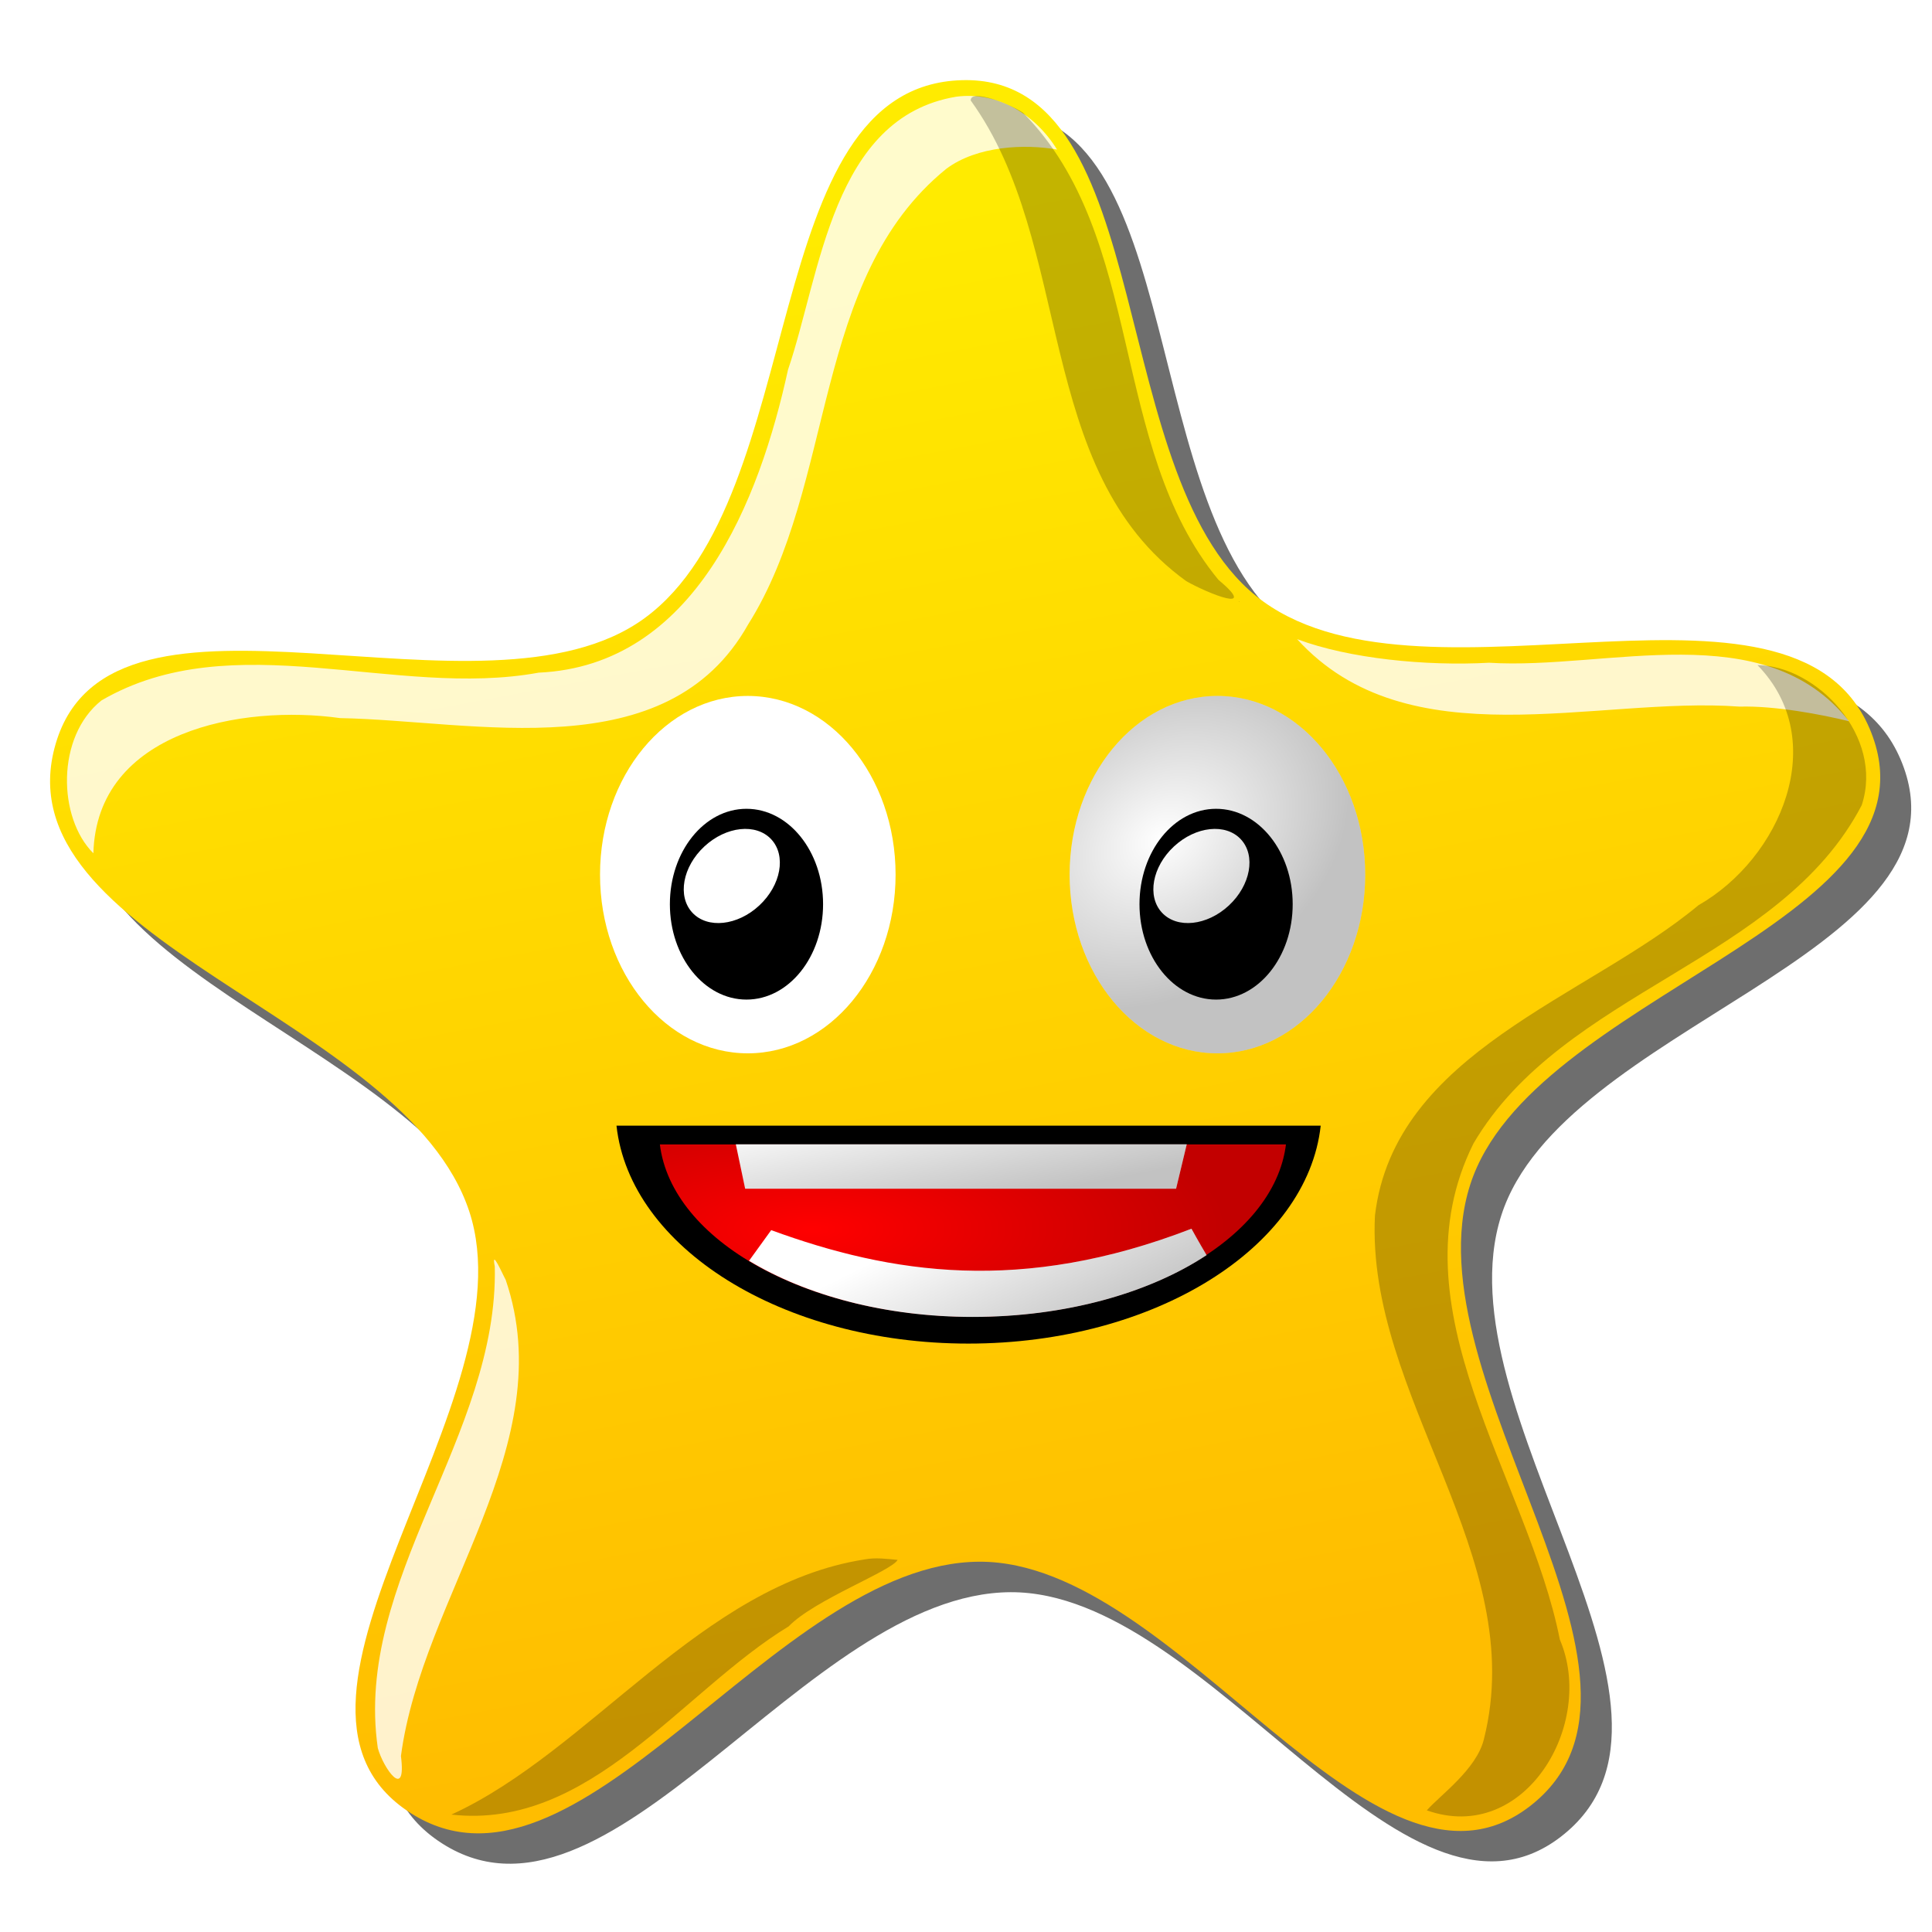<?xml version="1.0" encoding="UTF-8"?>
<svg width="128" height="128" xmlns="http://www.w3.org/2000/svg" xmlns:xlink="http://www.w3.org/1999/xlink">
 <defs>
  <linearGradient id="b">
   <stop stop-opacity="0" offset="0"/>
   <stop stop-opacity=".239" offset="1"/>
  </linearGradient>
  <linearGradient id="d" x1="-141.79" x2="-172.58" y1="-.127" y2="-103.86" gradientUnits="userSpaceOnUse">
   <stop stop-color="#ffbd00" offset="0"/>
   <stop stop-color="#ffeb00" offset="1"/>
  </linearGradient>
  <linearGradient id="j" x1="61.469" x2="66.326" y1="81.765" y2="91.576" gradientUnits="userSpaceOnUse" xlink:href="#b"/>
  <linearGradient id="i" x1="61.43" x2="63.021" y1="71.962" y2="80.182" gradientUnits="userSpaceOnUse" xlink:href="#b"/>
  <radialGradient id="h" cx="52.576" cy="1005.1" r="20.738" gradientTransform="matrix(1.323 -.004 .001 .458 -16.778 545.68)" gradientUnits="userSpaceOnUse" xlink:href="#b"/>
  <radialGradient id="g" cx="59.06" cy="63.487" r="9.791" gradientTransform="matrix(-.587 -.848 1.128 -.781 12.38 160.21)" gradientUnits="userSpaceOnUse" xlink:href="#b"/>
  <filter id="f">
   <feGaussianBlur stdDeviation="2.683"/>
  </filter>
  <filter id="e">
   <feGaussianBlur stdDeviation="1.482"/>
  </filter>
  <filter id="c">
   <feGaussianBlur stdDeviation="2.846"/>
  </filter>
 </defs>
 <path transform="translate(0 -924.36)" d="M103.4 1046.057c-10.436 8.017-23.275-16.254-36.434-16.21-13.65.048-26.692 24.19-37.946 16.466-10.849-7.447 8.267-27.158 4.158-39.659-4.263-12.967-31.254-17.91-27.385-31 3.73-12.62 28.383-.53 39.002-8.302 11.016-8.061 7.376-35.259 21.021-35.624 13.154-.353 9.275 26.83 19.947 34.528 11.071 7.985 35.813-3.881 40.377 8.983 4.4 12.402-22.65 17.112-26.674 29.641-4.174 12.997 14.758 32.86 3.933 41.177z" fill-opacity=".569" filter="url(#c)"/>
 <path transform="rotate(5.911 -1090.8 2059.3) scale(.903)" d="M-116 8c-10.584 10.025-27.5-15.256-41.996-13.704-15.036 1.609-26.653 29.7-39.935 22.473-12.805-6.969 6.01-30.87.056-44.176-6.177-13.803-36.484-16.17-33.714-31.036 2.67-14.331 31.216-3.823 42.031-13.597 11.219-10.14 4.105-39.695 19.099-41.655 14.455-1.889 13.282 28.507 25.92 35.772 13.11 7.536 39.02-8.363 45.518 5.292 6.263 13.164-23.007 21.44-26.011 35.706C-128.15-22.128-105.021-2.4-116 8z" fill="url(#d)"/>
 <path transform="translate(0 -924.36)" d="M63.344 930.768c-8.214 1.377-8.967 11.724-11.137 18.09-1.888 8.645-6.148 19.599-16.52 20.067-9.494 1.743-20.245-3.24-28.968 1.843-3.011 2.396-2.89 7.781-.532 10.125.215-8.122 9.86-9.866 16.343-8.957 8.979.167 21.65 3.383 27.032-6.199 5.876-9.322 4.174-22.916 13.126-30.187 2.048-1.54 5.246-1.658 7.343-1.282-1.437-2.33-3.947-3.867-6.687-3.5zm22.593 35.938c7.365 8.088 19.756 3.771 29.313 4.469 2.367-.065 5.435.523 7.25.968-5.581-7.082-16.053-3.383-23.844-3.875-4.186.231-9.27-.272-12.719-1.562zm-53.156 41.562c.252 11.212-9.363 20.76-7.75 31.907.365 1.333 1.916 3.536 1.532.53 1.403-10.645 10.667-20.639 6.937-31.562-.184-.315-.978-2.163-.719-.875z" fill="#fff" fill-opacity=".798" filter="url(#e)"/>
 <path transform="translate(0 -924.36)" d="M64.313 931.018c6.897 9.529 4.119 24.526 14.28 31.844 1.463.828 4.865 2.199 2.126-.094-7.285-8.844-4.803-22.715-12.938-30.937-.8-.549-3.496-1.632-3.469-.813zm17.75 33.188c.117.108.046-.03 0 0zm34.374 4.219c4.87 4.997 1.537 12.8-3.906 15.906-7.404 6.165-20.152 9.721-21.437 20.562-.596 11.987 10.282 22.566 7.219 34.688-.474 2-2.945 3.754-3.782 4.719 6.478 2.299 11.208-5.72 8.813-11.313-2.128-10.716-11.162-21.94-5.719-32.875 5.97-10.146 20.307-12.024 25.719-22.406 1.502-4.58-2.997-9.24-6.906-9.281zm-59.156 59.25c-10.807 1.686-18.176 12.698-27.375 16.906 9.173 1.04 15.266-8.161 22.344-12.469 1.693-1.756 6.832-3.67 7.219-4.406-.723-.068-1.467-.168-2.188-.031z" fill-opacity=".237" filter="url(#f)"/>
 <path d="m90.448 57.947c0 6.538-4.384 11.839-9.791 11.839-5.408 0-9.792-5.3-9.792-11.839 0-6.538 4.384-11.839 9.792-11.839 5.407 0 9.791 5.3 9.791 11.84z" fill="#fff"/>
 <path d="m85.644 59.905c0 3.49-2.272 6.32-5.075 6.32s-5.075-2.83-5.075-6.32 2.272-6.32 5.075-6.32 5.075 2.83 5.075 6.32z"/>
 <path d="m82.21 55.606c1.004 1.08 0.648 3.044-0.795 4.386-1.444 1.342-3.428 1.554-4.432 0.474s-0.648-3.044 0.795-4.386c1.444-1.342 3.428-1.554 4.432-0.474z" fill="#fff"/>
 <path transform="translate(27.605 -4.985)" d="m62.843 62.932c0 6.538-4.384 11.839-9.792 11.839-5.407 0-9.79-5.3-9.79-11.84 0-6.537 4.383-11.838 9.79-11.838 5.408 0 9.792 5.3 9.792 11.839z" fill="url(#g)"/>
 <path d="M40.844 74.579c.885 8.065 10.969 14.437 23.312 14.437 12.344 0 22.459-6.372 23.344-14.437H40.844z"/>
 <path d="m43.72 75.825c0.786 6.375 9.75 11.411 20.723 11.411s19.965-5.036 20.752-11.411h-41.476z" fill="red"/>
 <path transform="translate(0 -924.36)" d="m43.72 1000.2c0.786 6.375 9.75 11.411 20.723 11.411s19.965-5.036 20.752-11.41h-41.476z" fill="url(#h)"/>
 <path d="M48.75 75.813l.619 2.943h28.549l.707-2.944zM78.938 81.406c-11.228 4.342-19.891 3.004-27.844.094l-1.469 2.031c3.768 2.278 8.999 3.719 14.813 3.719 6.153 0 11.69-1.578 15.5-4.094-.5-.84-1-1.75-1-1.75z" fill="#fff"/>
 <path d="M48.75 75.813l.619 2.943h28.549l.707-2.944z" fill="url(#i)"/>
 <path d="M78.938 81.406c-11.228 4.342-19.891 3.004-27.844.094l-1.469 2.031c3.768 2.278 8.999 3.719 14.813 3.719 6.153 0 11.69-1.578 15.5-4.094-.5-.84-1-1.75-1-1.75z" fill="url(#j)"/>
 <path d="m59.335 57.947c0 6.538-4.383 11.839-9.791 11.839s-9.791-5.3-9.791-11.839c0-6.538 4.383-11.839 9.79-11.839 5.409 0 9.792 5.3 9.792 11.84z" fill="#fff"/>
 <path d="m54.531 59.905c0 3.49-2.272 6.32-5.075 6.32s-5.075-2.83-5.075-6.32 2.272-6.32 5.075-6.32 5.075 2.83 5.075 6.32z"/>
 <path d="m51.097 55.606c1.005 1.08 0.648 3.044-0.795 4.386s-3.428 1.554-4.432 0.474-0.648-3.044 0.796-4.386c1.443-1.342 3.427-1.554 4.431-0.474z" fill="#fff"/>
 <path transform="translate(-3.508 -4.985)" d="m62.843 62.932c0 6.538-4.384 11.839-9.792 11.839-5.407 0-9.79-5.3-9.79-11.84 0-6.537 4.383-11.838 9.79-11.838 5.408 0 9.792 5.3 9.792 11.839z" fill="url(#g)"/>
</svg>
